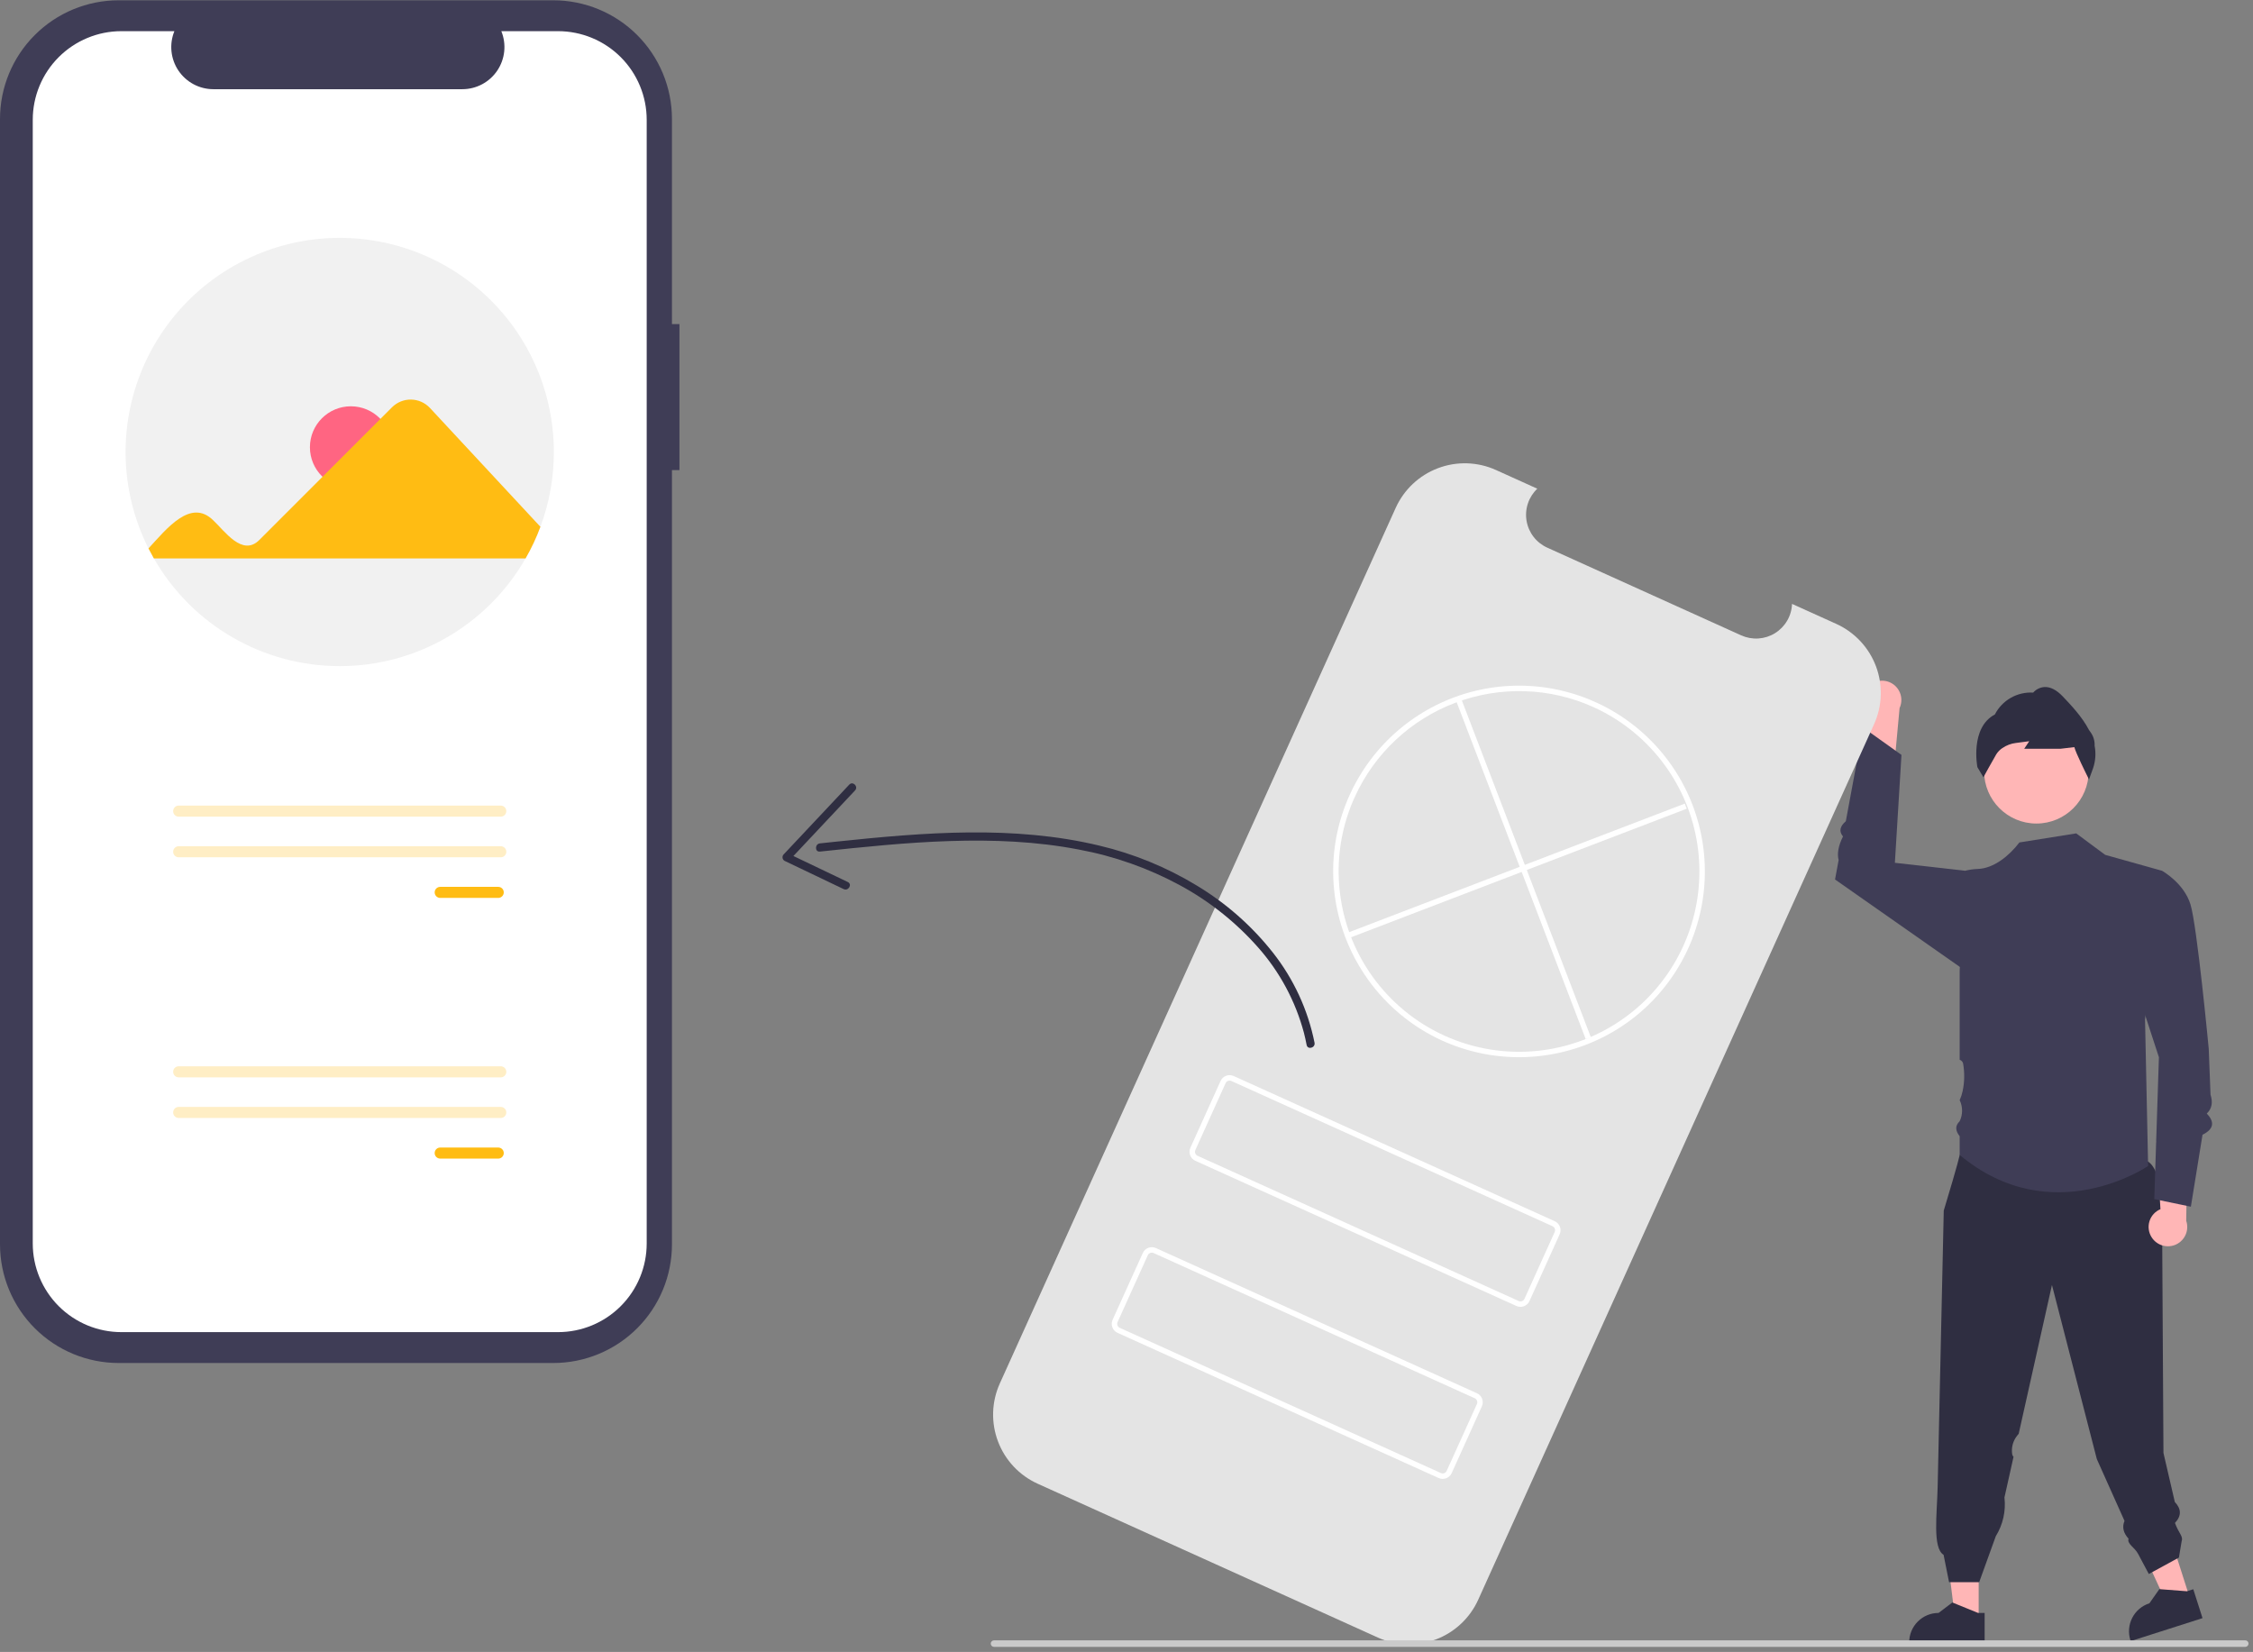 <svg width="401" height="294" viewBox="0 0 401 294" fill="none" xmlns="http://www.w3.org/2000/svg">
<rect x="0" y="0" width="401" height="294" fill="#808080" stroke="none"/>
<g clip-path="url(#clip0_1_461)">
<path d="M389.776 284.465L385.809 285.734L379.03 271.04L384.883 269.167L389.776 284.465Z" fill="#FFB6B6"/>
<path d="M392.016 287.986L379.229 292.076L379.177 291.915C378.755 290.594 378.874 289.161 379.509 287.929C380.144 286.697 381.242 285.767 382.562 285.345L384.331 282.826L389.256 283.204L390.373 282.847L392.016 287.986Z" fill="#2F2E41"/>
<path d="M352.173 288.42H348.01L346.029 272.36H352.174L352.173 288.42Z" fill="#FFB6B6"/>
<path d="M353.235 292.457L339.809 292.456V292.286C339.809 290.901 340.36 289.571 341.34 288.591C342.32 287.611 343.649 287.061 345.035 287.061L347.488 285.2L352.064 287.061L353.236 287.061L353.235 292.457Z" fill="#2F2E41"/>
<path d="M332.286 122.447C331.973 122.837 331.75 123.29 331.632 123.775C331.514 124.26 331.503 124.766 331.602 125.255C331.7 125.745 331.904 126.207 332.2 126.609C332.496 127.011 332.877 127.343 333.315 127.582L331.318 139.554L337.083 136.996L338.096 126.019C338.449 125.256 338.509 124.39 338.266 123.586C338.023 122.781 337.494 122.093 336.777 121.653C336.061 121.212 335.208 121.05 334.381 121.197C333.553 121.343 332.807 121.788 332.286 122.447Z" fill="#FFB6B6"/>
<path d="M384.846 221.76C384.846 221.76 385.817 209.112 382.375 206.764C378.933 204.415 350.554 203.232 350.554 203.232L348.792 205.55C348.792 205.55 348.632 206.632 345.96 215.449L344.871 264.663C344.763 269.461 343.927 275.489 345.93 276.721L346.905 281.591H352.262L355.221 273.404C356.497 271.343 357.04 268.913 356.763 266.506L358.379 259.278C358.266 259.164 358.187 259.021 358.149 258.866C357.967 257.788 358.209 256.682 358.825 255.78C358.968 255.569 359.125 255.369 359.296 255.18L365.217 228.695L373.203 259.676L378.132 270.68C377.647 271.834 377.969 272.879 378.853 273.849C378.524 274.751 379.943 275.384 380.552 276.551L382.456 280.13L387.813 277.208L388.3 274.286C388.625 273.42 387.752 272.845 387.11 271.046C388.309 269.772 388.244 268.531 387.088 267.32L385.063 258.587L385.039 254.584L385.014 250.305L384.846 221.76Z" fill="#2F2E41"/>
<path d="M362.447 146.569C367.587 146.569 371.753 142.402 371.753 137.263C371.753 132.123 367.587 127.957 362.447 127.957C357.307 127.957 353.141 132.123 353.141 137.263C353.141 142.402 357.307 146.569 362.447 146.569Z" fill="#FFB6B6"/>
<path d="M371.809 138.72L371.656 138.412C371.418 137.937 369.45 133.986 369.203 132.969L366.727 133.261L360.278 133.262L361.174 131.918L358.805 132.227C357.939 132.332 357.11 132.644 356.39 133.137C355.949 133.43 355.575 133.815 355.295 134.266C354.449 135.715 353.156 138.085 353.143 138.109L353.019 138.336L351.945 136.529C351.931 136.458 350.599 129.513 355.056 127.158C355.691 125.917 356.674 124.888 357.885 124.197C359.095 123.506 360.481 123.183 361.873 123.267C362.382 122.687 363.098 122.331 363.868 122.275C364.925 122.22 366.022 122.775 367.124 123.933C368.588 125.47 370.593 127.574 371.805 129.912L372.14 130.389C372.615 131.072 372.851 131.893 372.809 132.724C373.067 134.05 372.975 135.421 372.543 136.701L371.809 138.72Z" fill="#2F2E41"/>
<path d="M384.803 154.973L374.687 152.14L369.538 148.32L359.422 149.934L359.378 149.991C357.607 152.292 354.877 154.565 351.975 154.655C351.228 154.68 350.486 154.786 349.763 154.973L348.792 172.729V188.605C348.944 188.656 349.079 188.745 349.186 188.864C349.294 188.983 349.368 189.127 349.403 189.283C349.688 190.902 349.661 192.56 349.324 194.168C349.204 194.729 349.026 195.276 348.792 195.799C349.074 196.384 349.221 197.025 349.221 197.674C349.221 198.323 349.074 198.963 348.792 199.548C347.927 200.372 348.039 201.27 348.792 202.217V205.55C365.21 219.249 382.333 207.519 382.333 207.519L381.784 181.444L384.803 154.973Z" fill="#3F3D56"/>
<path d="M352.032 157.411L349.763 154.972L337.26 153.556L338.434 134.353L331.617 129.49L328.53 146.154C327.468 147.072 327.271 147.977 328.027 148.866C327.178 150.566 326.959 151.948 327.248 153.075L326.609 156.525L349.743 172.729L352.032 157.411Z" fill="#3F3D56"/>
<path d="M382.957 220.202C382.688 219.781 382.514 219.307 382.448 218.812C382.382 218.317 382.426 217.814 382.575 217.337C382.725 216.861 382.977 216.423 383.314 216.055C383.652 215.687 384.065 215.397 384.527 215.205L383.814 203.089L389.274 206.246L389.114 217.268C389.384 218.064 389.352 218.932 389.025 219.706C388.697 220.481 388.098 221.108 387.339 221.47C386.58 221.831 385.714 221.902 384.907 221.668C384.099 221.435 383.406 220.913 382.957 220.202Z" fill="#FFB6B6"/>
<path d="M381.003 158.003L384.803 154.973C384.803 154.973 388.689 157.116 389.871 160.959C391.054 164.802 393.123 186.678 393.123 186.678L393.442 194.823C393.851 196.115 393.744 197.267 392.769 198.186C394.234 199.7 394.015 200.962 392.015 201.956L389.941 214.762L383.43 213.41L384.254 188.156L378.933 171.897L381.003 158.003Z" fill="#3F3D56"/>
<path d="M120.932 57.684H119.599V21.179C119.599 18.404 119.053 15.657 117.991 13.093C116.929 10.53 115.373 8.201 113.411 6.239C111.449 4.277 109.12 2.72 106.556 1.659C103.993 0.597 101.245 0.05 98.471 0.05H21.128C15.525 0.05 10.151 2.276 6.188 6.239C2.226 10.201 1.29163e-05 15.575 0 21.179V221.452C-2.58326e-06 227.055 2.226 232.43 6.188 236.392C10.151 240.354 15.525 242.58 21.128 242.58H98.471C101.245 242.58 103.993 242.034 106.556 240.972C109.12 239.91 111.449 238.354 113.411 236.392C115.373 234.43 116.929 232.101 117.991 229.537C119.053 226.974 119.599 224.227 119.599 221.452V83.67H120.932V57.684Z" fill="#3F3D56"/>
<path d="M99.323 5.547H89.228C89.692 6.686 89.869 7.921 89.744 9.143C89.618 10.366 89.194 11.54 88.508 12.56C87.823 13.58 86.896 14.416 85.812 14.994C84.727 15.572 83.516 15.875 82.287 15.875H37.979C36.749 15.875 35.539 15.572 34.454 14.994C33.369 14.416 32.443 13.58 31.757 12.56C31.072 11.54 30.647 10.366 30.522 9.143C30.396 7.921 30.574 6.686 31.038 5.547H21.609C17.424 5.547 13.411 7.21 10.451 10.169C7.492 13.128 5.83 17.141 5.83 21.326V221.305C5.83 223.377 6.238 225.429 7.031 227.343C7.824 229.258 8.986 230.997 10.451 232.462C11.917 233.927 13.656 235.09 15.57 235.883C17.485 236.675 19.537 237.084 21.608 237.084H99.323C101.395 237.084 103.447 236.675 105.361 235.883C107.276 235.09 109.015 233.927 110.48 232.462C111.946 230.997 113.108 229.258 113.901 227.343C114.694 225.429 115.102 223.377 115.102 221.305V21.326C115.102 19.254 114.694 17.202 113.901 15.288C113.108 13.373 111.946 11.634 110.48 10.169C109.015 8.704 107.276 7.541 105.361 6.748C103.447 5.956 101.395 5.547 99.323 5.547Z" fill="white"/>
<path d="M98.576 80.447C98.582 84.99 97.772 89.496 96.184 93.753C95.463 95.702 94.579 97.588 93.541 99.388C90.204 105.212 85.387 110.052 79.579 113.417C73.772 116.783 67.178 118.555 60.466 118.555C53.753 118.555 47.16 116.783 41.352 113.417C35.544 110.052 30.728 105.212 27.39 99.388C27.053 98.803 26.732 98.208 26.429 97.605C23.839 92.466 22.445 86.807 22.354 81.053C22.263 75.299 23.476 69.599 25.902 64.38C28.328 59.162 31.904 54.561 36.363 50.922C40.821 47.283 46.046 44.701 51.644 43.369C57.243 42.038 63.071 41.991 68.69 43.233C74.309 44.476 79.574 46.974 84.09 50.542C88.605 54.11 92.254 58.653 94.763 63.833C97.272 69.012 98.576 74.692 98.576 80.447Z" fill="#F1F1F1"/>
<path d="M62.447 86.881C66.471 86.881 69.733 83.619 69.733 79.595C69.733 75.571 66.471 72.309 62.447 72.309C58.423 72.309 55.161 75.571 55.161 79.595C55.161 83.619 58.423 86.881 62.447 86.881Z" fill="#FF6582"/>
<path d="M26.429 97.605C29.64 94.136 33.931 88.628 37.956 92.608C39.976 94.485 43.137 99.137 46.163 96.096L69.794 72.465C70.239 72.025 70.767 71.68 71.347 71.447C71.928 71.215 72.549 71.101 73.174 71.113C73.799 71.124 74.415 71.26 74.987 71.513C75.559 71.765 76.074 72.13 76.503 72.585L96.184 93.753C95.463 95.702 94.579 97.588 93.541 99.388H27.39L26.429 97.605Z" fill="#FFBC13"/>
<path d="M78.347 157.836C78.087 157.837 77.837 157.941 77.653 158.126C77.469 158.31 77.365 158.56 77.365 158.821C77.365 159.082 77.469 159.332 77.653 159.516C77.837 159.701 78.087 159.805 78.347 159.806H88.679C88.94 159.806 89.191 159.702 89.375 159.517C89.56 159.333 89.663 159.082 89.663 158.821C89.663 158.56 89.56 158.309 89.375 158.125C89.191 157.94 88.94 157.836 88.679 157.836H78.347Z" fill="#FFBC13"/>
<path d="M31.801 143.375C31.54 143.375 31.29 143.479 31.105 143.664C30.92 143.849 30.817 144.099 30.817 144.36C30.817 144.621 30.92 144.872 31.105 145.056C31.29 145.241 31.54 145.345 31.801 145.345H89.131C89.392 145.345 89.642 145.241 89.827 145.056C90.012 144.872 90.115 144.621 90.115 144.36C90.115 144.099 90.012 143.849 89.827 143.664C89.642 143.479 89.392 143.375 89.131 143.375H31.801Z" fill="#FFEEC5"/>
<path d="M31.801 150.606C31.54 150.607 31.29 150.711 31.106 150.895C30.922 151.08 30.819 151.33 30.819 151.591C30.819 151.851 30.922 152.101 31.106 152.286C31.29 152.471 31.54 152.574 31.801 152.575H89.131C89.26 152.575 89.388 152.55 89.508 152.501C89.628 152.451 89.737 152.379 89.828 152.287C89.92 152.196 89.993 152.087 90.042 151.968C90.092 151.848 90.118 151.72 90.118 151.591C90.118 151.461 90.092 151.333 90.042 151.213C89.993 151.094 89.92 150.985 89.828 150.894C89.737 150.802 89.628 150.73 89.508 150.68C89.388 150.631 89.26 150.606 89.131 150.606H31.801Z" fill="#FFEEC5"/>
<path d="M78.347 204.232C78.086 204.232 77.836 204.336 77.651 204.521C77.467 204.705 77.363 204.956 77.363 205.217C77.363 205.478 77.467 205.729 77.651 205.913C77.836 206.098 78.086 206.202 78.347 206.202H88.679C88.94 206.202 89.191 206.098 89.375 205.913C89.56 205.729 89.663 205.478 89.663 205.217C89.663 204.956 89.56 204.705 89.375 204.521C89.191 204.336 88.94 204.232 88.679 204.232H78.347Z" fill="#FFBC13"/>
<path d="M31.801 189.771C31.54 189.771 31.29 189.875 31.105 190.06C30.92 190.244 30.817 190.495 30.817 190.756C30.817 191.017 30.92 191.268 31.105 191.452C31.29 191.637 31.54 191.741 31.801 191.741H89.131C89.26 191.741 89.389 191.716 89.508 191.666C89.628 191.617 89.737 191.544 89.828 191.453C89.92 191.362 89.993 191.253 90.042 191.133C90.092 191.014 90.118 190.886 90.118 190.756C90.118 190.627 90.092 190.498 90.042 190.379C89.993 190.259 89.92 190.151 89.828 190.059C89.737 189.968 89.628 189.895 89.508 189.846C89.389 189.796 89.26 189.771 89.131 189.771H31.801Z" fill="#FFEEC5"/>
<path d="M31.801 197.002C31.54 197.002 31.29 197.106 31.105 197.29C30.92 197.475 30.817 197.725 30.817 197.986C30.817 198.248 30.92 198.498 31.105 198.683C31.29 198.867 31.54 198.971 31.801 198.971H89.131C89.392 198.971 89.642 198.867 89.827 198.683C90.012 198.498 90.115 198.248 90.115 197.986C90.115 197.725 90.012 197.475 89.827 197.29C89.642 197.106 89.392 197.002 89.131 197.002H31.801Z" fill="#FFEEC5"/>
<path d="M326.823 111.034L318.956 107.477C318.917 108.527 318.62 109.552 318.091 110.461C317.563 111.369 316.819 112.134 315.925 112.687C315.031 113.241 314.015 113.566 312.966 113.634C311.917 113.702 310.867 113.511 309.909 113.078L275.385 97.467C274.427 97.034 273.59 96.372 272.949 95.539C272.307 94.707 271.88 93.729 271.705 92.692C271.53 91.656 271.613 90.592 271.946 89.595C272.279 88.598 272.852 87.698 273.615 86.975L266.268 83.653C263.007 82.178 259.294 82.059 255.946 83.323C252.598 84.586 249.889 87.127 248.414 90.388L177.956 246.21C177.226 247.825 176.821 249.567 176.764 251.338C176.708 253.109 177 254.874 177.626 256.532C178.251 258.19 179.197 259.708 180.409 261.001C181.622 262.293 183.077 263.334 184.691 264.064L245.246 291.445C248.507 292.919 252.219 293.038 255.568 291.775C258.916 290.512 261.625 287.97 263.1 284.71L333.558 128.887C334.288 127.273 334.693 125.53 334.749 123.759C334.806 121.988 334.513 120.223 333.888 118.566C333.262 116.908 332.317 115.389 331.104 114.097C329.892 112.805 328.437 111.764 326.823 111.034Z" fill="#E4E4E4"/>
<path d="M256.741 185.228C251.438 182.82 246.863 179.058 243.475 174.322C240.087 169.585 238.005 164.04 237.439 158.244C237.382 157.669 237.341 157.078 237.316 156.489C237.086 151.32 238.084 146.171 240.23 141.463C242.226 137.055 245.165 133.138 248.84 129.989C252.514 126.84 256.835 124.536 261.497 123.239C266.16 121.942 271.05 121.683 275.823 122.482C280.595 123.281 285.135 125.117 289.121 127.861C293.107 130.606 296.442 134.191 298.891 138.365C301.34 142.539 302.844 147.199 303.295 152.017C303.747 156.836 303.136 161.694 301.505 166.25C299.875 170.807 297.264 174.95 293.858 178.387C292.59 179.671 291.217 180.846 289.752 181.899C285.026 185.302 279.487 187.401 273.692 187.986C267.898 188.57 262.051 187.619 256.741 185.228ZM283.595 125.838C275.836 122.34 267.006 122.063 259.043 125.068C251.079 128.073 244.633 134.113 241.118 141.865C239.035 146.434 238.066 151.431 238.29 156.447C238.313 157.019 238.353 157.592 238.408 158.149C238.949 163.778 240.965 169.164 244.255 173.763C247.545 178.362 251.991 182.011 257.143 184.341C262.295 186.671 267.971 187.599 273.597 187.031C279.223 186.464 284.599 184.421 289.182 181.109C290.604 180.087 291.936 178.947 293.166 177.702C296.813 174.021 299.515 169.513 301.042 164.562C302.569 159.611 302.875 154.364 301.935 149.268C300.995 144.173 298.836 139.381 295.642 135.301C292.449 131.221 288.315 127.974 283.595 125.838Z" fill="white"/>
<path d="M260.002 124.175L259.092 124.524L282.235 184.941L283.145 184.593L260.002 124.175Z" fill="white"/>
<path d="M299.865 143.021L239.446 166.16L239.794 167.069L300.213 143.93L299.865 143.021Z" fill="white"/>
<path d="M269.901 232.433L212.748 206.589C212.324 206.397 211.994 206.045 211.83 205.61C211.666 205.175 211.681 204.692 211.872 204.268L217.249 192.378C217.441 191.954 217.793 191.624 218.228 191.46C218.664 191.296 219.146 191.311 219.57 191.502L276.724 217.345C277.147 217.537 277.477 217.889 277.641 218.325C277.806 218.76 277.79 219.242 277.599 219.666L272.223 231.557C272.031 231.98 271.678 232.31 271.243 232.475C270.808 232.639 270.325 232.624 269.901 232.433ZM219.169 192.389C218.98 192.304 218.766 192.298 218.572 192.371C218.378 192.444 218.222 192.591 218.136 192.779L212.76 204.669C212.675 204.858 212.668 205.073 212.741 205.266C212.814 205.46 212.961 205.616 213.149 205.702L270.303 231.545C270.491 231.63 270.706 231.637 270.9 231.564C271.093 231.491 271.25 231.344 271.335 231.155L276.712 219.265C276.797 219.076 276.804 218.862 276.731 218.668C276.657 218.475 276.511 218.318 276.322 218.232L219.169 192.389Z" fill="white"/>
<path d="M256.056 263.052L198.903 237.209C198.479 237.016 198.149 236.664 197.985 236.229C197.821 235.794 197.836 235.311 198.027 234.887L203.404 222.997C203.596 222.573 203.948 222.243 204.383 222.079C204.819 221.915 205.301 221.93 205.725 222.121L262.879 247.964C263.302 248.156 263.632 248.509 263.796 248.944C263.961 249.379 263.945 249.861 263.754 250.286L258.378 262.176C258.186 262.599 257.833 262.93 257.398 263.094C256.963 263.258 256.48 263.243 256.056 263.052ZM205.324 223.008C205.135 222.923 204.921 222.917 204.727 222.99C204.533 223.063 204.377 223.21 204.291 223.398L198.915 235.288C198.83 235.477 198.823 235.692 198.896 235.885C198.969 236.079 199.116 236.236 199.304 236.321L256.458 262.164C256.646 262.249 256.861 262.256 257.055 262.183C257.248 262.11 257.405 261.963 257.49 261.775L262.867 249.884C262.952 249.696 262.959 249.481 262.886 249.287C262.813 249.094 262.666 248.937 262.477 248.852L205.324 223.008Z" fill="white"/>
<path d="M233.967 185.577C232.792 179.722 230.253 174.227 226.556 169.538C222.799 164.776 218.21 160.734 213.011 157.607C207.639 154.345 201.787 151.946 195.67 150.498C188.068 148.671 180.217 148.076 172.415 148.151C164.556 148.227 156.723 148.963 148.913 149.783C147.92 149.888 146.927 149.993 145.935 150.099C145.01 150.198 145 151.66 145.935 151.56C153.63 150.739 161.336 149.931 169.075 149.683C176.751 149.436 184.484 149.738 192.038 151.203C198.329 152.371 204.399 154.516 210.026 157.563C215.267 160.402 219.969 164.141 223.915 168.609C227.781 172.976 230.577 178.184 232.081 183.819C232.263 184.529 232.42 185.245 232.558 185.965C232.735 186.888 234.143 186.497 233.967 185.577Z" fill="#2F2E41"/>
<path d="M151.153 139.644L139.483 152.057C139.406 152.136 139.347 152.232 139.311 152.338C139.276 152.443 139.265 152.556 139.279 152.666C139.294 152.776 139.333 152.882 139.394 152.975C139.455 153.068 139.536 153.147 139.631 153.204L150.159 158.236C151.003 158.64 151.746 157.381 150.897 156.975L140.368 151.942L140.516 153.09L152.186 140.677C152.83 139.992 151.799 138.957 151.153 139.644Z" fill="#2F2E41"/>
<path d="M399.625 293.1H176.918C176.764 293.1 176.617 293.039 176.508 292.93C176.399 292.822 176.338 292.674 176.338 292.52C176.338 292.367 176.399 292.219 176.508 292.11C176.617 292.001 176.764 291.94 176.918 291.94H399.625C399.779 291.94 399.926 292.001 400.035 292.11C400.144 292.219 400.205 292.367 400.205 292.52C400.205 292.674 400.144 292.822 400.035 292.93C399.926 293.039 399.779 293.1 399.625 293.1Z" fill="#CACACA"/>
</g>
<defs>
<clipPath id="clip0_1_461">
<rect width="400.205" height="293.05" fill="white" transform="translate(0 0.05)"/>
</clipPath>
</defs>
</svg>
